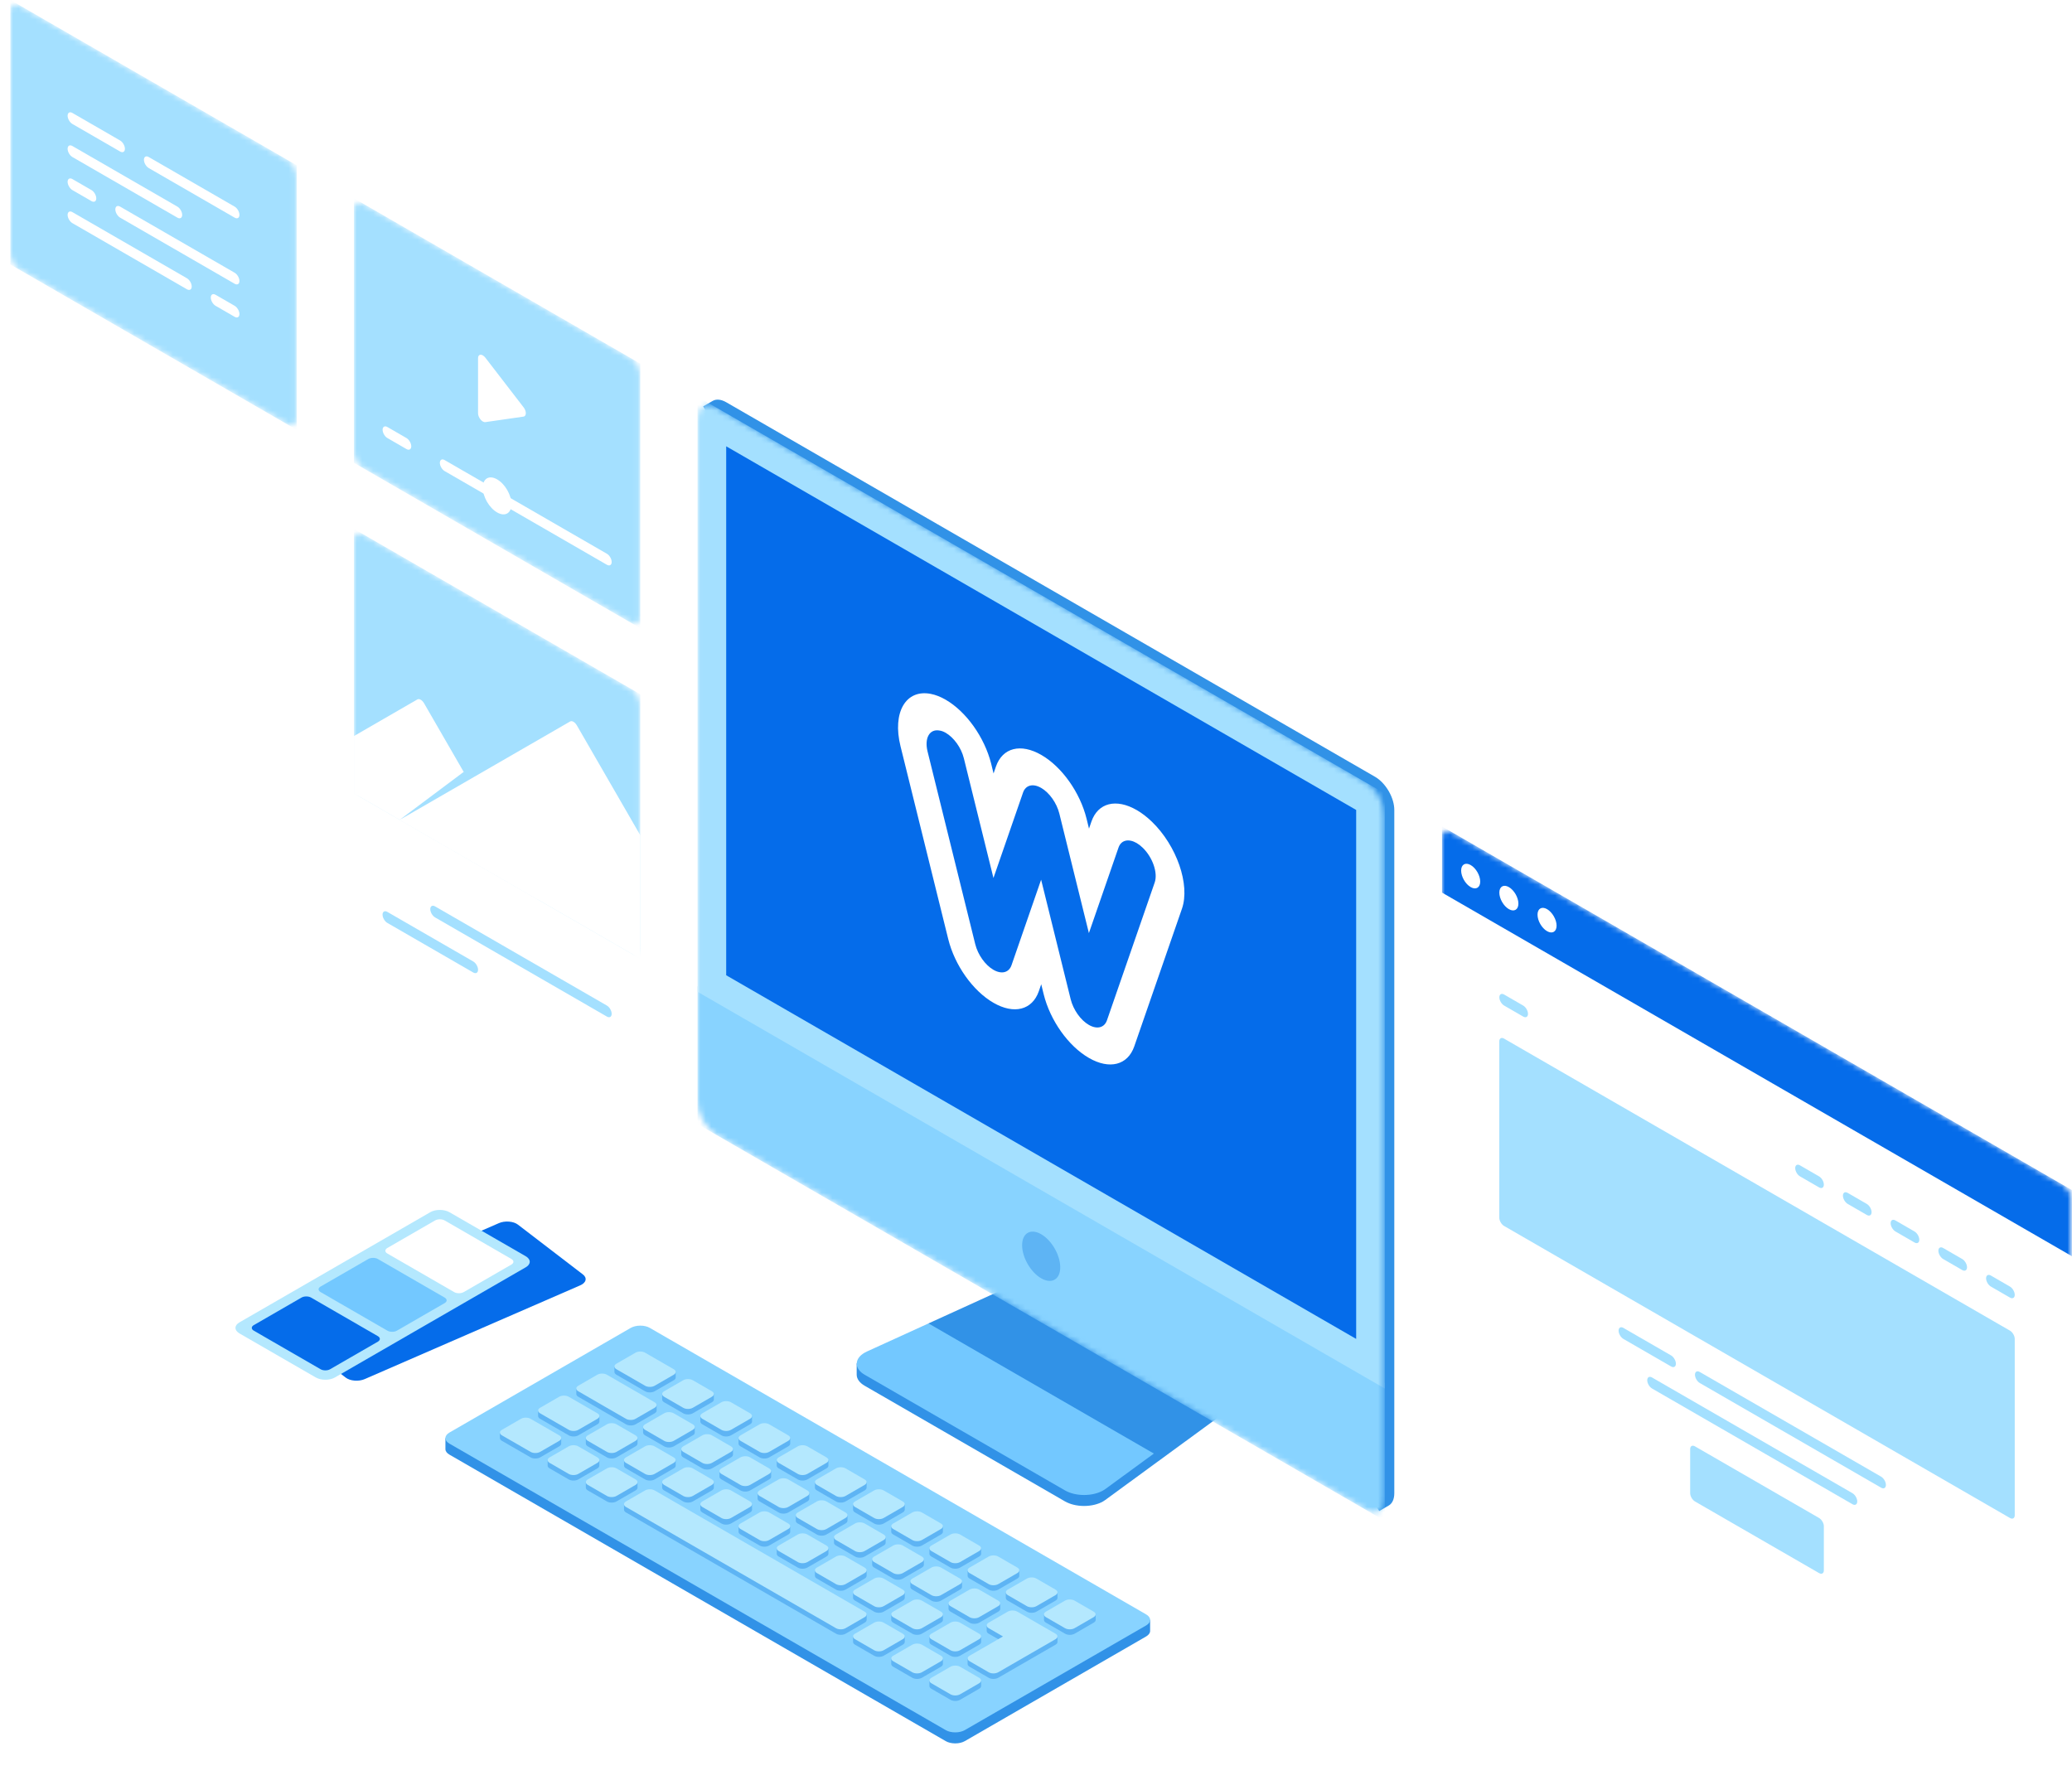 <?xml version="1.0" encoding="utf-8"?>
<!-- Generator: Adobe Illustrator 22.1.0, SVG Export Plug-In . SVG Version: 6.00 Build 0)  -->
<svg version="1.1" id="Warstwa_1" xmlns="http://www.w3.org/2000/svg" xmlns:xlink="http://www.w3.org/1999/xlink" x="0px" y="0px"
	 width="376px" height="324px" viewBox="0 0 376 324" style="enable-background:new 0 0 376 324;" xml:space="preserve">
<style type="text/css">
	.st0{filter:url(#Adobe_OpacityMaskFilter);}
	.st1{fill:#FFFFFF;}
	.st2{mask:url(#SVGID_1_);}
	.st3{fill:#056CEA;}
	.st4{fill:#A4E0FF;}
	.st5{fill:#3192E7;}
	.st6{fill:#73C8FF;}
	.st7{display:none;}
	.st8{filter:url(#Adobe_OpacityMaskFilter_1_);}
	.st9{mask:url(#SVGID_2_);}
	.st10{fill:#88D3FF;}
	.st11{opacity:0.48;fill:#3192E7;}
	.st12{display:inline;fill:#056CEA;}
	.st13{display:inline;fill:#FFFFFF;}
	.st14{opacity:0.48;}
	.st15{fill:#B4E8FE;}
	.st16{filter:url(#Adobe_OpacityMaskFilter_2_);}
	.st17{mask:url(#SVGID_3_);}
	.st18{filter:url(#Adobe_OpacityMaskFilter_3_);}
	.st19{mask:url(#SVGID_4_);}
	.st20{filter:url(#Adobe_OpacityMaskFilter_4_);}
	.st21{mask:url(#SVGID_5_);}
</style>
<g>
	<defs>
		<filter id="Adobe_OpacityMaskFilter" filterUnits="userSpaceOnUse" x="261.68" y="150" width="114.32" height="174">
			<feColorMatrix  type="matrix" values="1 0 0 0 0  0 1 0 0 0  0 0 1 0 0  0 0 0 1 0"/>
		</filter>
	</defs>
	<mask maskUnits="userSpaceOnUse" x="261.68" y="150" width="114.32" height="174" id="SVGID_1_">
		<g class="st0">
			<path class="st1" d="M375.49,216.29c-0.34-0.59-0.78-1.04-1.22-1.29l-110.85-64c-0.44-0.26-0.89-0.32-1.22-0.12
				c-0.34,0.2-0.51,0.61-0.51,1.12v104c0,0.51,0.17,1.12,0.51,1.71c0.34,0.59,0.78,1.04,1.22,1.29l110.85,64
				c0.44,0.26,0.89,0.32,1.22,0.12c0.34-0.2,0.51-0.61,0.51-1.12V218C376,217.49,375.83,216.88,375.49,216.29z"/>
		</g>
	</mask>
	<g class="st2">
		<path class="st1" d="M261.68,161v97L376,324v-97L261.68,161z"/>
		<g>
			<polygon class="st3" points="376,228 261.68,162 261.68,150 376,216 			"/>
		</g>
		<path class="st1" d="M268.61,160c0,1.1-0.78,1.55-1.73,1c-0.96-0.55-1.73-1.9-1.73-3c0-1.1,0.78-1.55,1.73-1
			C267.84,157.55,268.61,158.9,268.61,160z"/>
		<path class="st1" d="M275.54,164c0,1.1-0.78,1.55-1.73,1c-0.96-0.55-1.73-1.9-1.73-3c0-1.1,0.78-1.55,1.73-1
			C274.77,161.55,275.54,162.9,275.54,164z"/>
		<path class="st1" d="M282.47,168c0,1.1-0.78,1.55-1.73,1c-0.96-0.55-1.73-1.9-1.73-3c0-1.1,0.78-1.55,1.73-1
			C281.69,165.55,282.47,166.9,282.47,168z"/>
	</g>
	<g>
		<g>
			<path class="st4" d="M341.36,270c0.48,0.28,0.87,0.05,0.87-0.5c0-0.55-0.39-1.22-0.87-1.5l-32.91-19
				c-0.48-0.28-0.87-0.05-0.87,0.5c0,0.55,0.39,1.22,0.87,1.5L341.36,270z"/>
			<path class="st4" d="M336.16,273c0.48,0.28,0.87,0.05,0.87-0.5c0-0.55-0.39-1.22-0.87-1.5l-36.37-21
				c-0.48-0.28-0.87-0.05-0.87,0.5c0,0.55,0.39,1.22,0.87,1.5L336.16,273z"/>
			<path class="st4" d="M303.25,248c0.48,0.28,0.87,0.05,0.87-0.5c0-0.55-0.39-1.22-0.87-1.5l-8.66-5c-0.48-0.28-0.87-0.05-0.87,0.5
				c0,0.55,0.39,1.22,0.87,1.5L303.25,248z"/>
			<path class="st4" d="M364.74,241.5l-91.8-53c-0.48-0.28-0.87-0.05-0.87,0.5v32c0,0.55,0.39,1.22,0.87,1.5l91.8,53
				c0.48,0.28,0.87,0.05,0.87-0.5v-32C365.61,242.45,365.22,241.78,364.74,241.5z"/>
			<g>
				<path class="st4" d="M330.1,275.5l-22.52-13c-0.48-0.28-0.87-0.05-0.87,0.5v8c0,0.55,0.39,1.22,0.87,1.5l22.52,13
					c0.48,0.28,0.87,0.05,0.87-0.5v-8C330.97,276.45,330.58,275.78,330.1,275.5z"/>
			</g>
			<path class="st4" d="M364.74,235.5c0.48,0.28,0.87,0.05,0.87-0.5s-0.39-1.22-0.87-1.5l-3.46-2c-0.48-0.28-0.87-0.05-0.87,0.5
				s0.39,1.22,0.87,1.5L364.74,235.5z"/>
			<path class="st4" d="M356.08,230.5c0.48,0.28,0.87,0.05,0.87-0.5s-0.39-1.22-0.87-1.5l-3.46-2c-0.48-0.28-0.87-0.05-0.87,0.5
				s0.39,1.22,0.87,1.5L356.08,230.5z"/>
			<path class="st4" d="M347.42,225.5c0.48,0.28,0.87,0.05,0.87-0.5s-0.39-1.22-0.87-1.5l-3.46-2c-0.48-0.28-0.87-0.05-0.87,0.5
				s0.39,1.22,0.87,1.5L347.42,225.5z"/>
			<path class="st4" d="M338.76,220.5c0.48,0.28,0.87,0.05,0.87-0.5s-0.39-1.22-0.87-1.5l-3.46-2c-0.48-0.28-0.87-0.05-0.87,0.5
				s0.39,1.22,0.87,1.5L338.76,220.5z"/>
			<path class="st4" d="M330.1,215.5c0.48,0.28,0.87,0.05,0.87-0.5s-0.39-1.22-0.87-1.5l-3.46-2c-0.48-0.28-0.87-0.05-0.87,0.5
				s0.39,1.22,0.87,1.5L330.1,215.5z"/>
			<path class="st4" d="M276.41,184.5c0.48,0.28,0.87,0.05,0.87-0.5s-0.39-1.22-0.87-1.5l-3.46-2c-0.48-0.28-0.87-0.05-0.87,0.5
				s0.39,1.22,0.87,1.5L276.41,184.5z"/>
		</g>
	</g>
</g>
<g>
	<path class="st5" d="M227.61,249.5c0-0.78-0.55-1.49-1.43-2l-29.45-17c-0.89-0.51-2.11-0.83-3.46-0.83c-1.15,0-2.2,0.23-3.04,0.61
		l-21.75,9.91l-1.33,5.21c0,0-11.69,1.31-11.69,2.09c0,0.35,0,1.65,0,2c0,0.78,0.55,1.49,1.43,2l36.37,21
		c0.89,0.51,2.11,0.83,3.46,0.83c1.35,0,2.58-0.32,3.46-0.83c0.13-0.08,0.26-0.16,0.38-0.25l25.98-19c0.66-0.48,1.05-1.09,1.05-1.75
		C227.61,251.15,227.61,249.85,227.61,249.5z"/>
	<path class="st6" d="M200.58,270.25l8.81-6.44l-40.9-23.62l-11.16,5.09c-0.15,0.07-0.29,0.14-0.43,0.22
		c-0.89,0.51-1.43,1.22-1.43,2c0,0.78,0.55,1.49,1.43,2l36.37,21c0.89,0.51,2.11,0.83,3.46,0.83c1.35,0,2.58-0.32,3.46-0.83
		C200.33,270.42,200.46,270.34,200.58,270.25z"/>
	<polygon class="st7" points="210.59,264.5 167.29,239.5 169.02,238.5 212.32,263.5 	"/>
</g>
<g>
	<path class="st5" d="M252.01,143.59c-0.68-1.17-1.56-2.07-2.45-2.59L131.78,73c-0.89-0.51-1.77-0.63-2.45-0.24
		c-0.68,0.39-1.73,1-1.73,1l122.68,200.48c0,0,1.06-0.61,1.73-1c0.68-0.39,1.01-1.22,1.01-2.24V147
		C253.02,145.98,252.69,144.76,252.01,143.59z"/>
	<defs>
		<filter id="Adobe_OpacityMaskFilter_1_" filterUnits="userSpaceOnUse" x="126.58" y="72" width="124.71" height="204">
			<feColorMatrix  type="matrix" values="1 0 0 0 0  0 1 0 0 0  0 0 1 0 0  0 0 0 1 0"/>
		</filter>
	</defs>
	<mask maskUnits="userSpaceOnUse" x="126.58" y="72" width="124.71" height="204" id="SVGID_2_">
		<g class="st8">
			<g>
				<path class="st1" d="M250.28,144.59c-0.68-1.17-1.56-2.07-2.45-2.59L130.05,74c-0.89-0.51-1.77-0.63-2.45-0.24
					c-0.68,0.39-1.01,1.22-1.01,2.24v124c0,1.02,0.34,2.24,1.01,3.41c0.68,1.17,1.56,2.07,2.45,2.59l117.78,68
					c0.89,0.51,1.77,0.63,2.45,0.24c0.68-0.39,1.01-1.22,1.01-2.24V148C251.29,146.98,250.95,145.76,250.28,144.59z"/>
			</g>
		</g>
	</mask>
	<g class="st9">
		<g>
			<polygon class="st10" points="126.58,204 251.29,276 251.29,251 126.58,179 			"/>
		</g>
		<g>
			<polygon class="st4" points="126.58,72 251.29,144 251.29,252 126.58,180 			"/>
		</g>
	</g>
	<path class="st11" d="M192.4,230c0,2.21-1.55,3.1-3.46,2c-1.91-1.1-3.46-3.79-3.46-6s1.55-3.1,3.46-2
		C190.85,225.1,192.4,227.79,192.4,230z"/>
	<g class="st7">
		<polygon class="st12" points="246.1,243 131.78,177 131.78,81 246.1,147 		"/>
		<path class="st13" d="M175.08,138c1.45,0.84,2.8,2.68,3.29,4.63l3.64,14.72l3.64-10.51c0.47-1.36,1.8-1.7,3.29-0.84
			c1.49,0.86,2.81,2.73,3.29,4.63l3.64,14.72l3.64-10.51c0.48-1.4,1.84-1.67,3.29-0.83c0.36,0.21,0.73,0.49,1.09,0.83
			c1.81,1.75,2.8,4.58,2.19,6.33l-6.93,20c-0.47,1.36-1.8,1.7-3.29,0.84c-1.49-0.86-2.81-2.73-3.29-4.63l-3.64-14.72l-3.64,10.51
			c-0.47,1.36-1.8,1.7-3.29,0.84c-1.49-0.86-2.81-2.73-3.29-4.63l-6.93-28c-0.6-2.45,0.38-4.14,2.19-3.79
			C174.35,137.64,174.72,137.79,175.08,138 M175.08,132c-0.93-0.54-1.85-0.9-2.74-1.07c-4.53-0.87-6.99,3.38-5.48,9.49l6.93,28
			c1.18,4.77,4.48,9.43,8.22,11.58c2.78,1.61,5.32,1.55,6.93,0c1.6,3.4,4.15,6.39,6.93,8c3.73,2.15,7.03,1.31,8.22-2.09l6.93-20
			c1.51-4.36-0.95-11.45-5.48-15.81c-0.89-0.85-1.81-1.56-2.73-2.09c-2.78-1.61-5.33-1.55-6.93-0.01c-1.6-3.4-4.15-6.39-6.93-8
			c-2.78-1.61-5.32-1.55-6.93,0C180.41,136.6,177.86,133.61,175.08,132L175.08,132z"/>
	</g>
	<g>
		<g>
			<polygon class="st3" points="246.1,243 131.78,177 131.78,81 246.1,147 			"/>
		</g>
		<path class="st1" d="M171.62,133c1.45,0.84,2.81,2.68,3.29,4.63l5.37,21.72l5.37-15.51c0.47-1.36,1.8-1.7,3.29-0.84
			c1.49,0.86,2.81,2.73,3.29,4.63l5.37,21.72l5.37-15.51c0.48-1.4,1.84-1.67,3.29-0.84c0.36,0.21,0.73,0.49,1.09,0.84
			c1.82,1.75,2.8,4.58,2.19,6.33l-8.66,25c-0.47,1.36-1.8,1.7-3.29,0.84c-1.49-0.86-2.81-2.73-3.29-4.63l-5.37-21.72l-5.37,15.51
			c-0.47,1.36-1.8,1.7-3.29,0.84c-1.49-0.86-2.81-2.73-3.29-4.63l-8.66-35c-0.6-2.45,0.38-4.14,2.19-3.79
			C170.89,132.64,171.25,132.79,171.62,133 M171.62,127c-0.93-0.54-1.85-0.9-2.73-1.07c-4.53-0.87-6.99,3.38-5.48,9.49l8.66,35
			c1.18,4.77,4.48,9.43,8.22,11.58c3.73,2.15,7.03,1.31,8.22-2.09l0.44-1.28l0.44,1.8c1.18,4.77,4.48,9.43,8.22,11.58
			c3.73,2.15,7.03,1.31,8.22-2.09l8.66-25c1.51-4.36-0.95-11.45-5.48-15.81c-0.89-0.85-1.81-1.56-2.73-2.09
			c-3.74-2.16-7.04-1.32-8.22,2.09l-0.44,1.28l-0.44-1.8c-1.18-4.77-4.48-9.43-8.22-11.58c-3.73-2.15-7.03-1.31-8.22,2.09
			l-0.44,1.28l-0.44-1.8C178.65,133.81,175.35,129.16,171.62,127L171.62,127z"/>
	</g>
	<polygon class="st7" points="210.59,253.5 167.29,228.5 167.29,226.5 210.59,251.5 	"/>
	<polygon class="st7" points="142.17,209 142.17,214 143.91,215 143.91,212 233.97,264 233.97,267 235.7,268 235.7,263 	"/>
</g>
<g>
	<path class="st5" d="M208.71,296c0-0.39,0-2,0-2L80.83,261c0,0,0,1.61,0,2s0.27,0.74,0.72,1l2.88,1.66L171.62,316
		c0.44,0.26,1.06,0.41,1.73,0.41c0.68,0,1.29-0.16,1.73-0.41l32.91-19C208.43,296.74,208.71,296.39,208.71,296z"/>
	<path class="st10" d="M208.71,294c0-0.39-0.27-0.74-0.72-1l-90.07-52c-0.44-0.26-1.06-0.41-1.73-0.41c-0.68,0-1.29,0.16-1.73,0.41
		l-32.91,19c-0.44,0.26-0.72,0.61-0.72,1s0.27,0.74,0.72,1l90.07,52c0.44,0.26,1.06,0.41,1.73,0.41c0.68,0,1.29-0.16,1.73-0.41
		l32.91-19C208.43,294.74,208.71,294.39,208.71,294z"/>
	<g class="st14">
		<path class="st5" d="M113.24,273c0,0,0,0.8,0,1s0.14,0.37,0.36,0.5l38.11,22c0.22,0.13,0.53,0.21,0.87,0.21
			c0.34,0,0.64-0.08,0.87-0.21l3.46-2c0.22-0.13,0.36-0.3,0.36-0.5s0-1,0-1L113.24,273z"/>
		<path class="st5" d="M99.38,265c0,0,0,0.8,0,1s0.14,0.37,0.36,0.5l3.46,2c0.22,0.13,0.53,0.21,0.87,0.21
			c0.34,0,0.64-0.08,0.87-0.21l3.46-2c0.22-0.13,0.36-0.3,0.36-0.5s0-1,0-1H99.38z"/>
		<path class="st5" d="M106.31,261c0,0,0,0.8,0,1s0.14,0.37,0.36,0.5l3.46,2c0.22,0.13,0.53,0.21,0.87,0.21
			c0.34,0,0.64-0.08,0.87-0.21l3.46-2c0.22-0.13,0.36-0.3,0.36-0.5c0-0.19,0-1,0-1H106.31z"/>
		<path class="st5" d="M116.7,259c0,0,0,0.81,0,1c0,0.2,0.14,0.37,0.36,0.5l3.46,2c0.22,0.13,0.53,0.21,0.87,0.21
			c0.34,0,0.64-0.08,0.87-0.21l3.46-2c0.22-0.13,0.36-0.3,0.36-0.5c0-0.19,0-1,0-1H116.7z"/>
		<path class="st5" d="M120.16,253c0,0,0,0.81,0,1c0,0.2,0.14,0.37,0.36,0.5l3.46,2c0.22,0.13,0.53,0.21,0.87,0.21
			c0.34,0,0.64-0.08,0.87-0.21l3.46-2c0.22-0.13,0.36-0.3,0.36-0.5c0-0.19,0-1,0-1H120.16z"/>
		<path class="st5" d="M127.09,257c0,0,0,0.81,0,1c0,0.2,0.14,0.37,0.36,0.5l3.46,2c0.22,0.13,0.53,0.21,0.87,0.21
			c0.34,0,0.64-0.08,0.87-0.21l3.46-2c0.22-0.13,0.36-0.3,0.36-0.5c0-0.19,0-1,0-1H127.09z"/>
		<path class="st5" d="M134.02,261c0,0,0,0.81,0,1c0,0.2,0.14,0.37,0.36,0.5l3.46,2c0.22,0.13,0.53,0.21,0.87,0.21
			c0.34,0,0.64-0.08,0.87-0.21l3.46-2c0.22-0.13,0.36-0.3,0.36-0.5c0-0.19,0-1,0-1H134.02z"/>
		<path class="st5" d="M140.95,265c0,0,0,0.81,0,1c0,0.2,0.14,0.37,0.36,0.5l3.46,2c0.22,0.13,0.53,0.21,0.87,0.21
			c0.34,0,0.64-0.08,0.87-0.21l3.46-2c0.22-0.13,0.36-0.3,0.36-0.5c0-0.19,0-1,0-1H140.95z"/>
		<path class="st5" d="M137.48,271c0,0,0,0.81,0,1c0,0.2,0.14,0.37,0.36,0.5l3.46,2c0.22,0.13,0.53,0.21,0.87,0.21
			c0.34,0,0.64-0.08,0.87-0.21l3.46-2c0.22-0.13,0.36-0.3,0.36-0.5c0-0.19,0-1,0-1H137.48z"/>
		<path class="st5" d="M144.41,275c0,0,0,0.81,0,1c0,0.2,0.14,0.37,0.36,0.5l3.46,2c0.22,0.13,0.53,0.21,0.87,0.21
			c0.34,0,0.64-0.08,0.87-0.21l3.46-2c0.22-0.13,0.36-0.3,0.36-0.5c0-0.19,0-1,0-1H144.41z"/>
		<path class="st5" d="M147.88,269c0,0,0,0.81,0,1c0,0.2,0.14,0.37,0.36,0.5l3.46,2c0.22,0.13,0.53,0.21,0.87,0.21
			c0.34,0,0.64-0.08,0.87-0.21l3.46-2c0.22-0.13,0.36-0.3,0.36-0.5c0-0.19,0-1,0-1H147.88z"/>
		<path class="st5" d="M154.8,273c0,0,0,0.81,0,1c0,0.2,0.14,0.37,0.36,0.5l3.46,2c0.22,0.13,0.53,0.21,0.87,0.21
			c0.34,0,0.64-0.08,0.87-0.21l3.46-2c0.22-0.13,0.36-0.3,0.36-0.5c0-0.19,0-1,0-1H154.8z"/>
		<path class="st5" d="M140.95,281c0,0,0,0.8,0,1s0.14,0.37,0.36,0.5l3.46,2c0.22,0.13,0.53,0.21,0.87,0.21
			c0.34,0,0.64-0.08,0.87-0.21l3.46-2c0.22-0.13,0.36-0.3,0.36-0.5c0-0.19,0-1,0-1H140.95z"/>
		<path class="st5" d="M151.34,279c0,0,0,0.81,0,1c0,0.2,0.14,0.37,0.36,0.5l3.46,2c0.22,0.13,0.53,0.21,0.87,0.21
			c0.34,0,0.64-0.08,0.87-0.21l3.46-2c0.22-0.13,0.36-0.3,0.36-0.5c0-0.19,0-1,0-1H151.34z"/>
		<path class="st5" d="M147.88,285c0,0,0,0.8,0,1s0.14,0.37,0.36,0.5l3.46,2c0.22,0.13,0.53,0.21,0.87,0.21
			c0.34,0,0.64-0.08,0.87-0.21l3.46-2c0.22-0.13,0.36-0.3,0.36-0.5c0-0.19,0-1,0-1H147.88z"/>
		<path class="st5" d="M154.8,289c0,0,0,0.8,0,1s0.14,0.37,0.36,0.5l3.46,2c0.22,0.13,0.53,0.21,0.87,0.21
			c0.34,0,0.64-0.08,0.87-0.21l3.46-2c0.22-0.13,0.36-0.3,0.36-0.5c0-0.19,0-1,0-1H154.8z"/>
		<path class="st5" d="M158.27,283c0,0,0,0.81,0,1c0,0.2,0.14,0.37,0.36,0.5l3.46,2c0.22,0.13,0.53,0.21,0.87,0.21
			c0.34,0,0.64-0.08,0.87-0.21l3.46-2c0.22-0.13,0.36-0.3,0.36-0.5c0-0.19,0-1,0-1H158.27z"/>
		<path class="st5" d="M161.73,277c0,0,0,0.81,0,1c0,0.2,0.14,0.37,0.36,0.5l3.46,2c0.22,0.13,0.53,0.21,0.87,0.21
			c0.34,0,0.64-0.08,0.87-0.21l3.46-2c0.22-0.13,0.36-0.3,0.36-0.5c0-0.19,0-1,0-1H161.73z"/>
		<path class="st5" d="M168.66,281c0,0,0,0.81,0,1c0,0.2,0.14,0.37,0.36,0.5l3.46,2c0.22,0.13,0.53,0.21,0.87,0.21
			c0.34,0,0.64-0.08,0.87-0.21l3.46-2c0.22-0.13,0.36-0.3,0.36-0.5c0-0.19,0-1,0-1H168.66z"/>
		<path class="st5" d="M165.2,287c0,0,0,0.81,0,1c0,0.2,0.14,0.37,0.36,0.5l3.46,2c0.22,0.13,0.53,0.21,0.87,0.21
			c0.34,0,0.64-0.08,0.87-0.21l3.46-2c0.22-0.13,0.36-0.3,0.36-0.5c0-0.19,0-1,0-1H165.2z"/>
		<path class="st5" d="M175.59,285c0,0,0,0.81,0,1c0,0.2,0.14,0.37,0.36,0.5l3.46,2c0.22,0.13,0.53,0.21,0.87,0.21
			c0.34,0,0.64-0.08,0.87-0.21l3.46-2c0.22-0.13,0.36-0.3,0.36-0.5c0-0.19,0-1,0-1H175.59z"/>
		<path class="st5" d="M172.13,291c0,0,0,0.81,0,1c0,0.2,0.14,0.37,0.36,0.5l3.46,2c0.22,0.13,0.53,0.21,0.87,0.21
			c0.34,0,0.64-0.08,0.87-0.21l3.46-2c0.22-0.13,0.36-0.3,0.36-0.5c0-0.19,0-1,0-1H172.13z"/>
		<path class="st5" d="M182.52,289c0,0,0,0.81,0,1c0,0.2,0.14,0.37,0.36,0.5l3.46,2c0.22,0.13,0.53,0.21,0.87,0.21
			c0.34,0,0.64-0.08,0.87-0.21l3.46-2c0.22-0.13,0.36-0.3,0.36-0.5c0-0.19,0-1,0-1H182.52z"/>
		<path class="st5" d="M189.45,293c0,0,0,0.81,0,1c0,0.2,0.14,0.37,0.36,0.5l3.46,2c0.22,0.13,0.53,0.21,0.87,0.21
			c0.34,0,0.64-0.08,0.87-0.21l3.46-2c0.22-0.13,0.36-0.3,0.36-0.5c0-0.19,0-1,0-1H189.45z"/>
		<path class="st5" d="M168.66,297c0,0,0,0.8,0,1s0.14,0.37,0.36,0.5l3.46,2c0.22,0.13,0.53,0.21,0.87,0.21
			c0.34,0,0.64-0.08,0.87-0.21l3.46-2c0.22-0.13,0.36-0.3,0.36-0.5c0-0.19,0-1,0-1H168.66z"/>
		<path class="st5" d="M161.73,301c0,0,0,0.8,0,1s0.14,0.37,0.36,0.5l3.46,2c0.22,0.13,0.53,0.21,0.87,0.21
			c0.34,0,0.64-0.08,0.87-0.21l3.46-2c0.22-0.13,0.36-0.3,0.36-0.5s0-1,0-1H161.73z"/>
		<path class="st5" d="M168.66,305c0,0,0,0.8,0,1s0.14,0.37,0.36,0.5l3.46,2c0.22,0.13,0.53,0.21,0.87,0.21
			c0.34,0,0.64-0.08,0.87-0.21l3.46-2c0.22-0.13,0.36-0.3,0.36-0.5s0-1,0-1H168.66z"/>
		<path class="st5" d="M161.73,293c0,0,0,0.8,0,1s0.14,0.37,0.36,0.5l3.46,2c0.22,0.13,0.53,0.21,0.87,0.21
			c0.34,0,0.64-0.08,0.87-0.21l3.46-2c0.22-0.13,0.36-0.3,0.36-0.5c0-0.19,0-1,0-1H161.73z"/>
		<path class="st5" d="M154.8,297c0,0,0,0.8,0,1s0.14,0.37,0.36,0.5l3.46,2c0.22,0.13,0.53,0.21,0.87,0.21
			c0.34,0,0.64-0.08,0.87-0.21l3.46-2c0.22-0.13,0.36-0.3,0.36-0.5s0-1,0-1H154.8z"/>
		<path class="st5" d="M134.02,277c0,0,0,0.8,0,1s0.14,0.37,0.36,0.5l3.46,2c0.22,0.13,0.53,0.21,0.87,0.21
			c0.34,0,0.64-0.08,0.87-0.21l3.46-2c0.22-0.13,0.36-0.3,0.36-0.5c0-0.19,0-1,0-1H134.02z"/>
		<path class="st5" d="M130.56,267c0,0,0,0.81,0,1c0,0.2,0.14,0.37,0.36,0.5l3.46,2c0.22,0.13,0.53,0.21,0.87,0.21
			c0.34,0,0.64-0.08,0.87-0.21l3.46-2c0.22-0.13,0.36-0.3,0.36-0.5c0-0.19,0-1,0-1H130.56z"/>
		<path class="st5" d="M127.09,273c0,0,0,0.8,0,1s0.14,0.37,0.36,0.5l3.46,2c0.22,0.13,0.53,0.21,0.87,0.21
			c0.34,0,0.64-0.08,0.87-0.21l3.46-2c0.22-0.13,0.36-0.3,0.36-0.5c0-0.19,0-1,0-1H127.09z"/>
		<path class="st5" d="M123.63,263c0,0,0,0.81,0,1c0,0.2,0.14,0.37,0.36,0.5l3.46,2c0.22,0.13,0.53,0.21,0.87,0.21
			c0.34,0,0.64-0.08,0.87-0.21l3.46-2c0.22-0.13,0.36-0.3,0.36-0.5c0-0.19,0-1,0-1H123.63z"/>
		<path class="st5" d="M120.16,269c0,0,0,0.8,0,1s0.14,0.37,0.36,0.5l3.46,2c0.22,0.13,0.53,0.21,0.87,0.21
			c0.34,0,0.64-0.08,0.87-0.21l3.46-2c0.22-0.13,0.36-0.3,0.36-0.5c0-0.19,0-1,0-1H120.16z"/>
		<path class="st5" d="M113.24,265c0,0,0,0.8,0,1s0.14,0.37,0.36,0.5l3.46,2c0.22,0.13,0.53,0.21,0.87,0.21
			c0.34,0,0.64-0.08,0.87-0.21l3.46-2c0.22-0.13,0.36-0.3,0.36-0.5c0-0.19,0-1,0-1H113.24z"/>
		<path class="st5" d="M106.31,269c0,0,0,0.8,0,1s0.14,0.37,0.36,0.5l3.46,2c0.22,0.13,0.53,0.21,0.87,0.21
			c0.34,0,0.64-0.08,0.87-0.21l3.46-2c0.22-0.13,0.36-0.3,0.36-0.5s0-1,0-1H106.31z"/>
		<path class="st5" d="M90.72,260c0,0,0,0.8,0,1s0.14,0.37,0.36,0.5l5.2,3c0.22,0.13,0.53,0.21,0.87,0.21
			c0.34,0,0.64-0.08,0.87-0.21l3.46-2c0.22-0.13,0.36-0.3,0.36-0.5s0-1,0-1L90.72,260z"/>
		<path class="st5" d="M97.65,256c0,0,0,0.8,0,1s0.14,0.37,0.36,0.5l5.2,3c0.22,0.13,0.53,0.21,0.87,0.21
			c0.34,0,0.64-0.08,0.87-0.21l3.46-2c0.22-0.13,0.36-0.3,0.36-0.5c0-0.19,0-1,0-1L97.65,256z"/>
		<path class="st5" d="M191.9,298c0-0.19,0-1.04,0-1.04L179.05,295c0,0,0,0.81,0,1c0,0.2,0.14,0.37,0.36,0.5l2.6,1.5l-6.42,3
			c0,0,0,0.81,0,1c0,0.2,0.14,0.37,0.36,0.5l3.46,2c0.22,0.13,0.53,0.21,0.87,0.21c0.34,0,0.64-0.08,0.87-0.21l10.39-6
			C191.76,298.37,191.9,298.19,191.9,298z"/>
		<path class="st5" d="M104.58,252c0,0,0,0.81,0,1c0,0.2,0.14,0.37,0.36,0.5l8.66,5c0.22,0.13,0.53,0.21,0.87,0.21
			c0.34,0,0.64-0.08,0.87-0.21l3.46-2c0.22-0.13,0.36-0.3,0.36-0.5c0-0.19,0-1,0-1L104.58,252z"/>
		<path class="st5" d="M111.5,248c0,0,0,0.81,0,1c0,0.2,0.14,0.37,0.36,0.5l5.2,3c0.22,0.13,0.53,0.21,0.87,0.21
			c0.34,0,0.64-0.08,0.87-0.21l3.46-2c0.22-0.13,0.36-0.3,0.36-0.5c0-0.19,0-1,0-1L111.5,248z"/>
	</g>
	<g>
		<path class="st15" d="M169.02,304.5c-0.22,0.13-0.36,0.3-0.36,0.5s0.14,0.37,0.36,0.5l3.46,2c0.22,0.13,0.53,0.21,0.87,0.21
			c0.34,0,0.64-0.08,0.87-0.21l3.46-2c0.22-0.13,0.36-0.3,0.36-0.5s-0.14-0.37-0.36-0.5l-3.46-2c-0.22-0.13-0.53-0.21-0.87-0.21
			c-0.34,0-0.64,0.08-0.87,0.21L169.02,304.5z"/>
		<path class="st15" d="M162.09,300.5c-0.22,0.13-0.36,0.3-0.36,0.5s0.14,0.37,0.36,0.5l3.46,2c0.22,0.13,0.53,0.21,0.87,0.21
			c0.34,0,0.64-0.08,0.87-0.21l3.46-2c0.22-0.13,0.36-0.3,0.36-0.5s-0.14-0.37-0.36-0.5l-3.46-2c-0.22-0.13-0.53-0.21-0.87-0.21
			c-0.34,0-0.64,0.08-0.87,0.21L162.09,300.5z"/>
		<path class="st15" d="M155.16,296.5c-0.22,0.13-0.36,0.3-0.36,0.5s0.14,0.37,0.36,0.5l3.46,2c0.22,0.13,0.53,0.21,0.87,0.21
			c0.34,0,0.64-0.08,0.87-0.21l3.46-2c0.22-0.13,0.36-0.3,0.36-0.5s-0.14-0.37-0.36-0.5l-3.46-2c-0.22-0.13-0.53-0.21-0.87-0.21
			c-0.34,0-0.64,0.08-0.87,0.21L155.16,296.5z"/>
		<path class="st15" d="M113.59,272.5c-0.22,0.13-0.36,0.3-0.36,0.5s0.14,0.37,0.36,0.5l38.11,22c0.22,0.13,0.53,0.21,0.87,0.21
			c0.34,0,0.64-0.08,0.87-0.21l3.46-2c0.22-0.13,0.36-0.3,0.36-0.5s-0.14-0.37-0.36-0.5l-38.1-22c-0.22-0.13-0.53-0.21-0.87-0.21
			c-0.34,0-0.64,0.08-0.87,0.21L113.59,272.5z"/>
		<path class="st15" d="M106.67,268.5c-0.22,0.13-0.36,0.3-0.36,0.5s0.14,0.37,0.36,0.5l3.46,2c0.22,0.13,0.53,0.21,0.87,0.21
			c0.34,0,0.64-0.08,0.87-0.21l3.46-2c0.22-0.13,0.36-0.3,0.36-0.5s-0.14-0.37-0.36-0.5l-3.46-2c-0.22-0.13-0.53-0.21-0.87-0.21
			c-0.34,0-0.64,0.08-0.87,0.21L106.67,268.5z"/>
		<path class="st15" d="M99.74,264.5c-0.22,0.13-0.36,0.3-0.36,0.5s0.14,0.37,0.36,0.5l3.46,2c0.22,0.13,0.53,0.21,0.87,0.21
			c0.34,0,0.64-0.08,0.87-0.21l3.46-2c0.22-0.13,0.36-0.3,0.36-0.5s-0.14-0.37-0.36-0.5l-3.46-2c-0.22-0.13-0.53-0.21-0.87-0.21
			c-0.34,0-0.64,0.08-0.87,0.21L99.74,264.5z"/>
		<path class="st15" d="M91.08,259.5c-0.22,0.13-0.36,0.3-0.36,0.5s0.14,0.37,0.36,0.5l5.2,3c0.22,0.13,0.53,0.21,0.87,0.21
			c0.34,0,0.64-0.08,0.87-0.21l3.46-2c0.22-0.13,0.36-0.3,0.36-0.5s-0.14-0.37-0.36-0.5l-5.2-3c-0.22-0.13-0.53-0.21-0.87-0.21
			c-0.34,0-0.64,0.08-0.87,0.21L91.08,259.5z"/>
		<path class="st15" d="M169.02,296.5c-0.22,0.13-0.36,0.3-0.36,0.5s0.14,0.37,0.36,0.5l3.46,2c0.22,0.13,0.53,0.21,0.87,0.21
			c0.34,0,0.64-0.08,0.87-0.21l3.46-2c0.22-0.13,0.36-0.3,0.36-0.5c0-0.19-0.14-0.37-0.36-0.5l-3.46-2
			c-0.22-0.13-0.53-0.21-0.87-0.21c-0.34,0-0.64,0.08-0.87,0.21L169.02,296.5z"/>
		<path class="st15" d="M162.09,292.5c-0.22,0.13-0.36,0.3-0.36,0.5s0.14,0.37,0.36,0.5l3.46,2c0.22,0.13,0.53,0.21,0.87,0.21
			c0.34,0,0.64-0.08,0.87-0.21l3.46-2c0.22-0.13,0.36-0.3,0.36-0.5c0-0.19-0.14-0.37-0.36-0.5l-3.46-2
			c-0.22-0.13-0.53-0.21-0.87-0.21c-0.34,0-0.64,0.08-0.87,0.21L162.09,292.5z"/>
		<path class="st15" d="M155.16,288.5c-0.22,0.13-0.36,0.3-0.36,0.5s0.14,0.37,0.36,0.5l3.46,2c0.22,0.13,0.53,0.21,0.87,0.21
			c0.34,0,0.64-0.08,0.87-0.21l3.46-2c0.22-0.13,0.36-0.3,0.36-0.5c0-0.19-0.14-0.37-0.36-0.5l-3.46-2
			c-0.22-0.13-0.53-0.21-0.87-0.21c-0.34,0-0.64,0.08-0.87,0.21L155.16,288.5z"/>
		<path class="st15" d="M148.24,284.5c-0.22,0.13-0.36,0.3-0.36,0.5s0.14,0.37,0.36,0.5l3.46,2c0.22,0.13,0.53,0.21,0.87,0.21
			c0.34,0,0.64-0.08,0.87-0.21l3.46-2c0.22-0.13,0.36-0.3,0.36-0.5c0-0.19-0.14-0.37-0.36-0.5l-3.46-2
			c-0.22-0.13-0.53-0.21-0.87-0.21c-0.34,0-0.64,0.08-0.87,0.21L148.24,284.5z"/>
		<path class="st15" d="M141.31,280.5c-0.22,0.13-0.36,0.3-0.36,0.5s0.14,0.37,0.36,0.5l3.46,2c0.22,0.13,0.53,0.21,0.87,0.21
			c0.34,0,0.64-0.08,0.87-0.21l3.46-2c0.22-0.13,0.36-0.3,0.36-0.5c0-0.19-0.14-0.37-0.36-0.5l-3.46-2
			c-0.22-0.13-0.53-0.21-0.87-0.21c-0.34,0-0.64,0.08-0.87,0.21L141.31,280.5z"/>
		<path class="st15" d="M134.38,276.5c-0.22,0.13-0.36,0.3-0.36,0.5s0.14,0.37,0.36,0.5l3.46,2c0.22,0.13,0.53,0.21,0.87,0.21
			c0.34,0,0.64-0.08,0.87-0.21l3.46-2c0.22-0.13,0.36-0.3,0.36-0.5c0-0.19-0.14-0.37-0.36-0.5l-3.46-2
			c-0.22-0.13-0.53-0.21-0.87-0.21c-0.34,0-0.64,0.08-0.87,0.21L134.38,276.5z"/>
		<path class="st15" d="M127.45,272.5c-0.22,0.13-0.36,0.3-0.36,0.5s0.14,0.37,0.36,0.5l3.46,2c0.22,0.13,0.53,0.21,0.87,0.21
			c0.34,0,0.64-0.08,0.87-0.21l3.46-2c0.22-0.13,0.36-0.3,0.36-0.5c0-0.19-0.14-0.37-0.36-0.5l-3.46-2
			c-0.22-0.13-0.53-0.21-0.87-0.21c-0.34,0-0.64,0.08-0.87,0.21L127.45,272.5z"/>
		<path class="st15" d="M120.52,268.5c-0.22,0.13-0.36,0.3-0.36,0.5s0.14,0.37,0.36,0.5l3.46,2c0.22,0.13,0.53,0.21,0.87,0.21
			c0.34,0,0.64-0.08,0.87-0.21l3.46-2c0.22-0.13,0.36-0.3,0.36-0.5c0-0.19-0.14-0.37-0.36-0.5l-3.46-2
			c-0.22-0.13-0.53-0.21-0.87-0.21c-0.34,0-0.64,0.08-0.87,0.21L120.52,268.5z"/>
		<path class="st15" d="M113.59,264.5c-0.22,0.13-0.36,0.3-0.36,0.5s0.14,0.37,0.36,0.5l3.46,2c0.22,0.13,0.53,0.21,0.87,0.21
			c0.34,0,0.64-0.08,0.87-0.21l3.46-2c0.22-0.13,0.36-0.3,0.36-0.5c0-0.19-0.14-0.37-0.36-0.5l-3.46-2
			c-0.22-0.13-0.53-0.21-0.87-0.21c-0.34,0-0.64,0.08-0.87,0.21L113.59,264.5z"/>
		<path class="st15" d="M106.67,260.5c-0.22,0.13-0.36,0.3-0.36,0.5s0.14,0.37,0.36,0.5l3.46,2c0.22,0.13,0.53,0.21,0.87,0.21
			c0.34,0,0.64-0.08,0.87-0.21l3.46-2c0.22-0.13,0.36-0.3,0.36-0.5c0-0.19-0.14-0.37-0.36-0.5l-3.46-2
			c-0.22-0.13-0.53-0.21-0.87-0.21c-0.34,0-0.64,0.08-0.87,0.21L106.67,260.5z"/>
		<path class="st15" d="M98.01,255.5c-0.22,0.13-0.36,0.3-0.36,0.5c0,0.2,0.14,0.37,0.36,0.5l5.2,3c0.22,0.13,0.53,0.21,0.87,0.21
			c0.34,0,0.64-0.08,0.87-0.21l3.46-2c0.22-0.13,0.36-0.3,0.36-0.5c0-0.19-0.14-0.37-0.36-0.5l-5.2-3
			c-0.22-0.13-0.53-0.21-0.87-0.21c-0.34,0-0.64,0.08-0.87,0.21L98.01,255.5z"/>
		<path class="st15" d="M172.48,290.5c-0.22,0.13-0.36,0.31-0.36,0.5c0,0.2,0.14,0.37,0.36,0.5l3.46,2
			c0.22,0.13,0.53,0.21,0.87,0.21c0.34,0,0.64-0.08,0.87-0.21l3.46-2c0.22-0.13,0.36-0.3,0.36-0.5c0-0.19-0.14-0.37-0.36-0.5
			l-3.46-2c-0.22-0.13-0.53-0.21-0.87-0.21c-0.34,0-0.64,0.08-0.87,0.21L172.48,290.5z"/>
		<path class="st15" d="M191.9,297c0-0.19-0.14-0.37-0.36-0.5l-6.93-4c-0.22-0.13-0.53-0.21-0.87-0.21c-0.34,0-0.64,0.08-0.87,0.21
			l-3.46,2c-0.22,0.13-0.36,0.31-0.36,0.5c0,0.2,0.14,0.37,0.36,0.5l2.6,1.5l-6.06,3.5c-0.22,0.13-0.36,0.31-0.36,0.5
			c0,0.2,0.14,0.37,0.36,0.5l3.46,2c0.22,0.13,0.53,0.21,0.87,0.21c0.34,0,0.64-0.08,0.87-0.21l10.39-6
			C191.76,297.37,191.9,297.19,191.9,297z"/>
		<path class="st15" d="M165.56,286.5c-0.22,0.13-0.36,0.31-0.36,0.5c0,0.2,0.14,0.37,0.36,0.5l3.46,2
			c0.22,0.13,0.53,0.21,0.87,0.21c0.34,0,0.64-0.08,0.87-0.21l3.46-2c0.22-0.13,0.36-0.3,0.36-0.5c0-0.19-0.14-0.37-0.36-0.5
			l-3.46-2c-0.22-0.13-0.53-0.21-0.87-0.21c-0.34,0-0.64,0.08-0.87,0.21L165.56,286.5z"/>
		<path class="st15" d="M158.63,282.5c-0.22,0.13-0.36,0.31-0.36,0.5c0,0.2,0.14,0.37,0.36,0.5l3.46,2
			c0.22,0.13,0.53,0.21,0.87,0.21c0.34,0,0.64-0.08,0.87-0.21l3.46-2c0.22-0.13,0.36-0.3,0.36-0.5c0-0.19-0.14-0.37-0.36-0.5
			l-3.46-2c-0.22-0.13-0.53-0.21-0.87-0.21c-0.34,0-0.64,0.08-0.87,0.21L158.63,282.5z"/>
		<path class="st15" d="M151.7,278.5c-0.22,0.13-0.36,0.31-0.36,0.5c0,0.2,0.14,0.37,0.36,0.5l3.46,2c0.22,0.13,0.53,0.21,0.87,0.21
			c0.34,0,0.64-0.08,0.87-0.21l3.46-2c0.22-0.13,0.36-0.3,0.36-0.5c0-0.19-0.14-0.37-0.36-0.5l-3.46-2
			c-0.22-0.13-0.53-0.21-0.87-0.21c-0.34,0-0.64,0.08-0.87,0.21L151.7,278.5z"/>
		<path class="st15" d="M144.77,274.5c-0.22,0.13-0.36,0.31-0.36,0.5c0,0.2,0.14,0.37,0.36,0.5l3.46,2
			c0.22,0.13,0.53,0.21,0.87,0.21c0.34,0,0.64-0.08,0.87-0.21l3.46-2c0.22-0.13,0.36-0.3,0.36-0.5c0-0.19-0.14-0.37-0.36-0.5
			l-3.46-2c-0.22-0.13-0.53-0.21-0.87-0.21c-0.34,0-0.64,0.08-0.87,0.21L144.77,274.5z"/>
		<path class="st15" d="M137.84,270.5c-0.22,0.13-0.36,0.31-0.36,0.5c0,0.2,0.14,0.37,0.36,0.5l3.46,2
			c0.22,0.13,0.53,0.21,0.87,0.21c0.34,0,0.64-0.08,0.87-0.21l3.46-2c0.22-0.13,0.36-0.3,0.36-0.5c0-0.19-0.14-0.37-0.36-0.5
			l-3.46-2c-0.22-0.13-0.53-0.21-0.87-0.21c-0.34,0-0.64,0.08-0.87,0.21L137.84,270.5z"/>
		<path class="st15" d="M130.91,266.5c-0.22,0.13-0.36,0.31-0.36,0.5c0,0.2,0.14,0.37,0.36,0.5l3.46,2
			c0.22,0.13,0.53,0.21,0.87,0.21c0.34,0,0.64-0.08,0.87-0.21l3.46-2c0.22-0.13,0.36-0.3,0.36-0.5c0-0.19-0.14-0.37-0.36-0.5
			l-3.46-2c-0.22-0.13-0.53-0.21-0.87-0.21c-0.34,0-0.64,0.08-0.87,0.21L130.91,266.5z"/>
		<path class="st15" d="M123.99,262.5c-0.22,0.13-0.36,0.31-0.36,0.5c0,0.2,0.14,0.37,0.36,0.5l3.46,2
			c0.22,0.13,0.53,0.21,0.87,0.21c0.34,0,0.64-0.08,0.87-0.21l3.46-2c0.22-0.13,0.36-0.3,0.36-0.5c0-0.19-0.14-0.37-0.36-0.5
			l-3.46-2c-0.22-0.13-0.53-0.21-0.87-0.21c-0.34,0-0.64,0.08-0.87,0.21L123.99,262.5z"/>
		<path class="st15" d="M117.06,258.5c-0.22,0.13-0.36,0.31-0.36,0.5c0,0.2,0.14,0.37,0.36,0.5l3.46,2
			c0.22,0.13,0.53,0.21,0.87,0.21c0.34,0,0.64-0.08,0.87-0.21l3.46-2c0.22-0.13,0.36-0.3,0.36-0.5c0-0.19-0.14-0.37-0.36-0.5
			l-3.46-2c-0.22-0.13-0.53-0.21-0.87-0.21c-0.34,0-0.64,0.08-0.87,0.21L117.06,258.5z"/>
		<path class="st15" d="M104.93,251.5c-0.22,0.13-0.36,0.31-0.36,0.5c0,0.2,0.14,0.37,0.36,0.5l8.66,5
			c0.22,0.13,0.53,0.21,0.87,0.21c0.34,0,0.64-0.08,0.87-0.21l3.46-2c0.22-0.13,0.36-0.3,0.36-0.5c0-0.19-0.14-0.37-0.36-0.5
			l-8.66-5c-0.22-0.13-0.53-0.21-0.87-0.21c-0.34,0-0.64,0.08-0.87,0.21L104.93,251.5z"/>
		<path class="st15" d="M189.8,292.5c-0.22,0.13-0.36,0.31-0.36,0.5c0,0.2,0.14,0.37,0.36,0.5l3.46,2c0.22,0.13,0.53,0.21,0.87,0.21
			c0.34,0,0.64-0.08,0.87-0.21l3.46-2c0.22-0.13,0.36-0.3,0.36-0.5c0-0.19-0.14-0.37-0.36-0.5l-3.46-2
			c-0.22-0.13-0.53-0.21-0.87-0.21c-0.34,0-0.64,0.08-0.87,0.21L189.8,292.5z"/>
		<path class="st15" d="M182.88,288.5c-0.22,0.13-0.36,0.31-0.36,0.5c0,0.2,0.14,0.37,0.36,0.5l3.46,2
			c0.22,0.13,0.53,0.21,0.87,0.21c0.34,0,0.64-0.08,0.87-0.21l3.46-2c0.22-0.13,0.36-0.3,0.36-0.5c0-0.19-0.14-0.37-0.36-0.5
			l-3.46-2c-0.22-0.13-0.53-0.21-0.87-0.21c-0.34,0-0.64,0.08-0.87,0.21L182.88,288.5z"/>
		<path class="st15" d="M175.95,284.5c-0.22,0.13-0.36,0.31-0.36,0.5c0,0.2,0.14,0.37,0.36,0.5l3.46,2
			c0.22,0.13,0.53,0.21,0.87,0.21c0.34,0,0.64-0.08,0.87-0.21l3.46-2c0.22-0.13,0.36-0.3,0.36-0.5c0-0.19-0.14-0.37-0.36-0.5
			l-3.46-2c-0.22-0.13-0.53-0.21-0.87-0.21c-0.34,0-0.64,0.08-0.87,0.21L175.95,284.5z"/>
		<path class="st15" d="M169.02,280.5c-0.22,0.13-0.36,0.31-0.36,0.5c0,0.2,0.14,0.37,0.36,0.5l3.46,2
			c0.22,0.13,0.53,0.21,0.87,0.21c0.34,0,0.64-0.08,0.87-0.21l3.46-2c0.22-0.13,0.36-0.3,0.36-0.5c0-0.19-0.14-0.37-0.36-0.5
			l-3.46-2c-0.22-0.13-0.53-0.21-0.87-0.21c-0.34,0-0.64,0.08-0.87,0.21L169.02,280.5z"/>
		<path class="st15" d="M162.09,276.5c-0.22,0.13-0.36,0.31-0.36,0.5c0,0.2,0.14,0.37,0.36,0.5l3.46,2
			c0.22,0.13,0.53,0.21,0.87,0.21c0.34,0,0.64-0.08,0.87-0.21l3.46-2c0.22-0.13,0.36-0.3,0.36-0.5c0-0.19-0.14-0.37-0.36-0.5
			l-3.46-2c-0.22-0.13-0.53-0.21-0.87-0.21c-0.34,0-0.64,0.08-0.87,0.21L162.09,276.5z"/>
		<path class="st15" d="M155.16,272.5c-0.22,0.13-0.36,0.31-0.36,0.5c0,0.2,0.14,0.37,0.36,0.5l3.46,2
			c0.22,0.13,0.53,0.21,0.87,0.21c0.34,0,0.64-0.08,0.87-0.21l3.46-2c0.22-0.13,0.36-0.3,0.36-0.5c0-0.19-0.14-0.37-0.36-0.5
			l-3.46-2c-0.22-0.13-0.53-0.21-0.87-0.21c-0.34,0-0.64,0.08-0.87,0.21L155.16,272.5z"/>
		<path class="st15" d="M148.24,268.5c-0.22,0.13-0.36,0.31-0.36,0.5c0,0.2,0.14,0.37,0.36,0.5l3.46,2
			c0.22,0.13,0.53,0.21,0.87,0.21c0.34,0,0.64-0.08,0.87-0.21l3.46-2c0.22-0.13,0.36-0.3,0.36-0.5c0-0.19-0.14-0.37-0.36-0.5
			l-3.46-2c-0.22-0.13-0.53-0.21-0.87-0.21c-0.34,0-0.64,0.08-0.87,0.21L148.24,268.5z"/>
		<path class="st15" d="M141.31,264.5c-0.22,0.13-0.36,0.31-0.36,0.5c0,0.2,0.14,0.37,0.36,0.5l3.46,2
			c0.22,0.13,0.53,0.21,0.87,0.21c0.34,0,0.64-0.08,0.87-0.21l3.46-2c0.22-0.13,0.36-0.3,0.36-0.5c0-0.19-0.14-0.37-0.36-0.5
			l-3.46-2c-0.22-0.13-0.53-0.21-0.87-0.21c-0.34,0-0.64,0.08-0.87,0.21L141.31,264.5z"/>
		<path class="st15" d="M134.38,260.5c-0.22,0.13-0.36,0.31-0.36,0.5c0,0.2,0.14,0.37,0.36,0.5l3.46,2
			c0.22,0.13,0.53,0.21,0.87,0.21c0.34,0,0.64-0.08,0.87-0.21l3.46-2c0.22-0.13,0.36-0.3,0.36-0.5c0-0.19-0.14-0.37-0.36-0.5
			l-3.46-2c-0.22-0.13-0.53-0.21-0.87-0.21c-0.34,0-0.64,0.08-0.87,0.21L134.38,260.5z"/>
		<path class="st15" d="M127.45,256.5c-0.22,0.13-0.36,0.31-0.36,0.5c0,0.2,0.14,0.37,0.36,0.5l3.46,2
			c0.22,0.13,0.53,0.21,0.87,0.21c0.34,0,0.64-0.08,0.87-0.21l3.46-2c0.22-0.13,0.36-0.3,0.36-0.5c0-0.19-0.14-0.37-0.36-0.5
			l-3.46-2c-0.22-0.13-0.53-0.21-0.87-0.21c-0.34,0-0.64,0.08-0.87,0.21L127.45,256.5z"/>
		<path class="st15" d="M120.52,252.5c-0.22,0.13-0.36,0.31-0.36,0.5c0,0.2,0.14,0.37,0.36,0.5l3.46,2
			c0.22,0.13,0.53,0.21,0.87,0.21c0.34,0,0.64-0.08,0.87-0.21l3.46-2c0.22-0.13,0.36-0.3,0.36-0.5c0-0.19-0.14-0.37-0.36-0.5
			l-3.46-2c-0.22-0.13-0.53-0.21-0.87-0.21c-0.34,0-0.64,0.08-0.87,0.21L120.52,252.5z"/>
		<path class="st15" d="M111.86,247.5c-0.22,0.13-0.36,0.31-0.36,0.5c0,0.2,0.14,0.37,0.36,0.5l5.2,3c0.22,0.13,0.53,0.21,0.87,0.21
			c0.34,0,0.64-0.08,0.87-0.21l3.46-2c0.22-0.13,0.36-0.3,0.36-0.5c0-0.19-0.14-0.37-0.36-0.5l-5.2-3
			c-0.22-0.13-0.53-0.21-0.87-0.21c-0.34,0-0.64,0.08-0.87,0.21L111.86,247.5z"/>
	</g>
	<polygon class="st7" points="173.35,315 79.82,261 116.19,240 209.72,294 	"/>
</g>
<path class="st3" d="M106.25,232.35c0.09-0.39-0.09-0.76-0.47-1.05l-11.79-9.04c-0.38-0.29-0.95-0.5-1.62-0.55
	c-0.67-0.05-1.31,0.05-1.82,0.27l-39.13,17.02c-0.5,0.22-0.86,0.55-0.95,0.93c-0.09,0.39,0.09,0.76,0.47,1.05l11.79,9.04
	c0.38,0.29,0.95,0.5,1.62,0.55c0.67,0.05,1.31-0.05,1.82-0.27l39.12-17.02C105.8,233.06,106.16,232.73,106.25,232.35z"/>
<g>
	<path class="st15" d="M43.45,242c-0.44-0.26-0.72-0.61-0.72-1c0-0.39,0.27-0.74,0.72-1l34.64-20c0.44-0.26,1.06-0.41,1.73-0.41
		c0.68,0,1.29,0.16,1.73,0.41l13.86,8c0.44,0.26,0.72,0.61,0.72,1c0,0.39-0.27,0.74-0.72,1l-34.64,20
		c-0.44,0.26-1.06,0.41-1.73,0.41c-0.68,0-1.29-0.16-1.73-0.41L43.45,242z"/>
	<path class="st1" d="M70.29,226.5c-0.22,0.13-0.36,0.3-0.36,0.5s0.14,0.37,0.36,0.5l12.12,7c0.22,0.13,0.53,0.21,0.87,0.21
		c0.34,0,0.64-0.08,0.87-0.21l8.66-5c0.22-0.13,0.36-0.3,0.36-0.5s-0.14-0.37-0.36-0.5l-12.12-7c-0.22-0.13-0.53-0.21-0.87-0.21
		c-0.34,0-0.64,0.08-0.87,0.21L70.29,226.5z"/>
	<path class="st6" d="M58.17,233.5c-0.22,0.13-0.36,0.3-0.36,0.5c0,0.2,0.14,0.37,0.36,0.5l12.12,7c0.22,0.13,0.53,0.21,0.87,0.21
		c0.34,0,0.64-0.08,0.87-0.21l8.66-5c0.22-0.13,0.36-0.3,0.36-0.5s-0.14-0.37-0.36-0.5l-12.12-7c-0.22-0.13-0.53-0.21-0.87-0.21
		c-0.34,0-0.64,0.08-0.87,0.21L58.17,233.5z"/>
	<g>
		<path class="st3" d="M46.05,240.5c-0.22,0.13-0.36,0.3-0.36,0.5s0.14,0.37,0.36,0.5l12.12,7c0.22,0.13,0.53,0.21,0.87,0.21
			c0.34,0,0.64-0.08,0.87-0.21l8.66-5c0.22-0.13,0.36-0.3,0.36-0.5s-0.14-0.37-0.36-0.5l-12.12-7c-0.22-0.13-0.53-0.21-0.87-0.21
			s-0.64,0.08-0.87,0.21L46.05,240.5z"/>
	</g>
	<polygon class="st7" points="59.04,251 41.72,241 79.82,219 97.14,229 	"/>
</g>
<g>
	<g>
		<path class="st1" d="M70.29,161.5c-0.48-0.28-0.87-0.95-0.87-1.5s0.39-0.78,0.87-0.5l3.46,2c0.48,0.28,0.87,0.95,0.87,1.5
			s-0.39,0.78-0.87,0.5L70.29,161.5z"/>
		<path class="st4" d="M78.95,166.5c-0.48-0.28-0.87-0.95-0.87-1.5s0.39-0.78,0.87-0.5l31.18,18c0.48,0.28,0.87,0.95,0.87,1.5
			c0,0.55-0.39,0.78-0.87,0.5L78.95,166.5z"/>
		<path class="st1" d="M94.54,181.5c0.48,0.28,0.87,0.05,0.87-0.5c0-0.55-0.39-1.22-0.87-1.5l-3.46-2c-0.48-0.28-0.87-0.05-0.87,0.5
			c0,0.55,0.39,1.22,0.87,1.5L94.54,181.5z"/>
		<path class="st4" d="M85.88,176.5c0.48,0.28,0.87,0.05,0.87-0.5c0-0.55-0.39-1.22-0.87-1.5l-15.59-9
			c-0.48-0.28-0.87-0.05-0.87,0.5s0.39,1.22,0.87,1.5L85.88,176.5z"/>
	</g>
	<defs>
		<filter id="Adobe_OpacityMaskFilter_2_" filterUnits="userSpaceOnUse" x="64.23" y="96" width="51.96" height="78">
			<feColorMatrix  type="matrix" values="1 0 0 0 0  0 1 0 0 0  0 0 1 0 0  0 0 0 1 0"/>
		</filter>
	</defs>
	<mask maskUnits="userSpaceOnUse" x="64.23" y="96" width="51.96" height="78" id="SVGID_3_">
		<g class="st16">
			<path class="st1" d="M115.68,126.29c-0.34-0.59-0.78-1.04-1.22-1.29l-48.5-28c-0.44-0.26-0.89-0.32-1.22-0.12
				c-0.34,0.2-0.51,0.61-0.51,1.12v44c0,0.51,0.17,1.12,0.51,1.71c0.34,0.59,0.78,1.04,1.22,1.29l48.5,28
				c0.44,0.26,0.89,0.32,1.22,0.12c0.34-0.2,0.51-0.61,0.51-1.12v-44C116.19,127.49,116.02,126.88,115.68,126.29z"/>
		</g>
	</mask>
	<g class="st17">
		<polygon class="st4" points="116.19,174 64.23,144 64.23,96 116.19,126 		"/>
		<path class="st1" d="M64.23,144v-10.41l11.51-6.65c0.17-0.1,0.39-0.07,0.61,0.06c0.22,0.13,0.44,0.35,0.61,0.65l20.53,35.56
			L64.23,144z"/>
		<polygon class="st4" points="84.15,140.09 72.53,148.79 87.99,142.57 		"/>
		<path class="st1" d="M116.19,174v-22.41l-11.51-19.94c-0.17-0.29-0.39-0.52-0.61-0.65c-0.22-0.13-0.44-0.16-0.61-0.06
			l-30.92,17.85L116.19,174z"/>
	</g>
	<defs>
		<filter id="Adobe_OpacityMaskFilter_3_" filterUnits="userSpaceOnUse" x="64.23" y="36" width="51.96" height="78">
			<feColorMatrix  type="matrix" values="1 0 0 0 0  0 1 0 0 0  0 0 1 0 0  0 0 0 1 0"/>
		</filter>
	</defs>
	<mask maskUnits="userSpaceOnUse" x="64.23" y="36" width="51.96" height="78" id="SVGID_4_">
		<g class="st18">
			<path class="st1" d="M115.68,66.29c-0.34-0.59-0.78-1.04-1.22-1.29l-48.5-28c-0.44-0.26-0.89-0.32-1.22-0.12
				c-0.34,0.2-0.51,0.61-0.51,1.12v44c0,0.51,0.17,1.12,0.51,1.71c0.34,0.59,0.78,1.04,1.22,1.29l48.5,28
				c0.44,0.26,0.89,0.32,1.22,0.12c0.34-0.2,0.51-0.61,0.51-1.12V68C116.19,67.49,116.02,66.88,115.68,66.29z"/>
		</g>
	</mask>
	<g class="st19">
		<polygon class="st4" points="116.19,114 64.23,84 64.23,36 116.19,66 		"/>
		<path class="st1" d="M110.13,102.5c0.48,0.28,0.87,0.05,0.87-0.5c0-0.55-0.39-1.22-0.87-1.5l-29.44-17
			c-0.48-0.28-0.87-0.05-0.87,0.5c0,0.55,0.39,1.22,0.87,1.5L110.13,102.5z"/>
		<path class="st1" d="M73.76,81.5c0.48,0.28,0.87,0.05,0.87-0.5c0-0.55-0.39-1.22-0.87-1.5l-3.46-2c-0.48-0.28-0.87-0.05-0.87,0.5
			c0,0.55,0.39,1.22,0.87,1.5L73.76,81.5z"/>
		<path class="st1" d="M92.81,91.5c0,1.66-1.16,2.33-2.6,1.5c-1.44-0.83-2.6-2.84-2.6-4.5c0-1.66,1.16-2.33,2.6-1.5
			C91.65,87.83,92.81,89.84,92.81,91.5z"/>
		<path class="st1" d="M86.75,75c0,0.55,0.39,1.22,0.87,1.5c0.17,0.1,0.33,0.13,0.46,0.11l6.93-1c0.24-0.04,0.41-0.26,0.41-0.61
			c0-0.36-0.16-0.77-0.41-1.08l-6.93-9c-0.13-0.17-0.29-0.32-0.46-0.42c-0.48-0.28-0.87-0.05-0.87,0.5V75z"/>
	</g>
	<defs>
		<filter id="Adobe_OpacityMaskFilter_4_" filterUnits="userSpaceOnUse" x="1.88" y="0" width="51.96" height="78">
			<feColorMatrix  type="matrix" values="1 0 0 0 0  0 1 0 0 0  0 0 1 0 0  0 0 0 1 0"/>
		</filter>
	</defs>
	<mask maskUnits="userSpaceOnUse" x="1.88" y="0" width="51.96" height="78" id="SVGID_5_">
		<g class="st20">
			<path class="st1" d="M53.33,30.29c-0.34-0.59-0.78-1.04-1.22-1.29L3.61,1C3.17,0.74,2.72,0.68,2.38,0.88
				C2.05,1.07,1.88,1.49,1.88,2v44c0,0.51,0.17,1.12,0.51,1.71c0.34,0.59,0.78,1.04,1.22,1.29l48.5,28
				c0.44,0.26,0.89,0.32,1.22,0.12c0.34-0.2,0.51-0.61,0.51-1.12V32C53.84,31.49,53.67,30.88,53.33,30.29z"/>
		</g>
	</mask>
	<g class="st21">
		<polygon class="st4" points="53.84,78 1.88,48 1.88,0 53.84,30 		"/>
		<g>
			<path class="st1" d="M42.58,39.5c0.48,0.28,0.87,0.05,0.87-0.5c0-0.55-0.39-1.22-0.87-1.5l-15.59-9
				c-0.48-0.28-0.87-0.05-0.87,0.5s0.39,1.22,0.87,1.5L42.58,39.5z"/>
			<path class="st1" d="M32.19,39.5c0.48,0.28,0.87,0.05,0.87-0.5c0-0.55-0.39-1.22-0.87-1.5l-19.05-11
				c-0.48-0.28-0.87-0.05-0.87,0.5c0,0.55,0.39,1.22,0.87,1.5L32.19,39.5z"/>
			<path class="st1" d="M21.8,27.5c0.48,0.28,0.87,0.05,0.87-0.5s-0.39-1.22-0.87-1.5l-8.66-5c-0.48-0.28-0.87-0.05-0.87,0.5
				s0.39,1.22,0.87,1.5L21.8,27.5z"/>
			<path class="st1" d="M13.14,34.5c-0.48-0.28-0.87-0.95-0.87-1.5s0.39-0.78,0.87-0.5l3.46,2c0.48,0.28,0.87,0.95,0.87,1.5
				s-0.39,0.78-0.87,0.5L13.14,34.5z"/>
			<path class="st1" d="M21.8,39.5c-0.48-0.28-0.87-0.95-0.87-1.5s0.39-0.78,0.87-0.5l20.78,12c0.48,0.28,0.87,0.95,0.87,1.5
				s-0.39,0.78-0.87,0.5L21.8,39.5z"/>
			<path class="st1" d="M42.58,57.5c0.48,0.28,0.87,0.05,0.87-0.5s-0.39-1.22-0.87-1.5l-3.46-2c-0.48-0.28-0.87-0.05-0.87,0.5
				s0.39,1.22,0.87,1.5L42.58,57.5z"/>
			<path class="st1" d="M33.92,52.5c0.48,0.28,0.87,0.05,0.87-0.5s-0.39-1.22-0.87-1.5l-20.78-12c-0.48-0.28-0.87-0.05-0.87,0.5
				s0.39,1.22,0.87,1.5L33.92,52.5z"/>
		</g>
	</g>
</g>
</svg>
